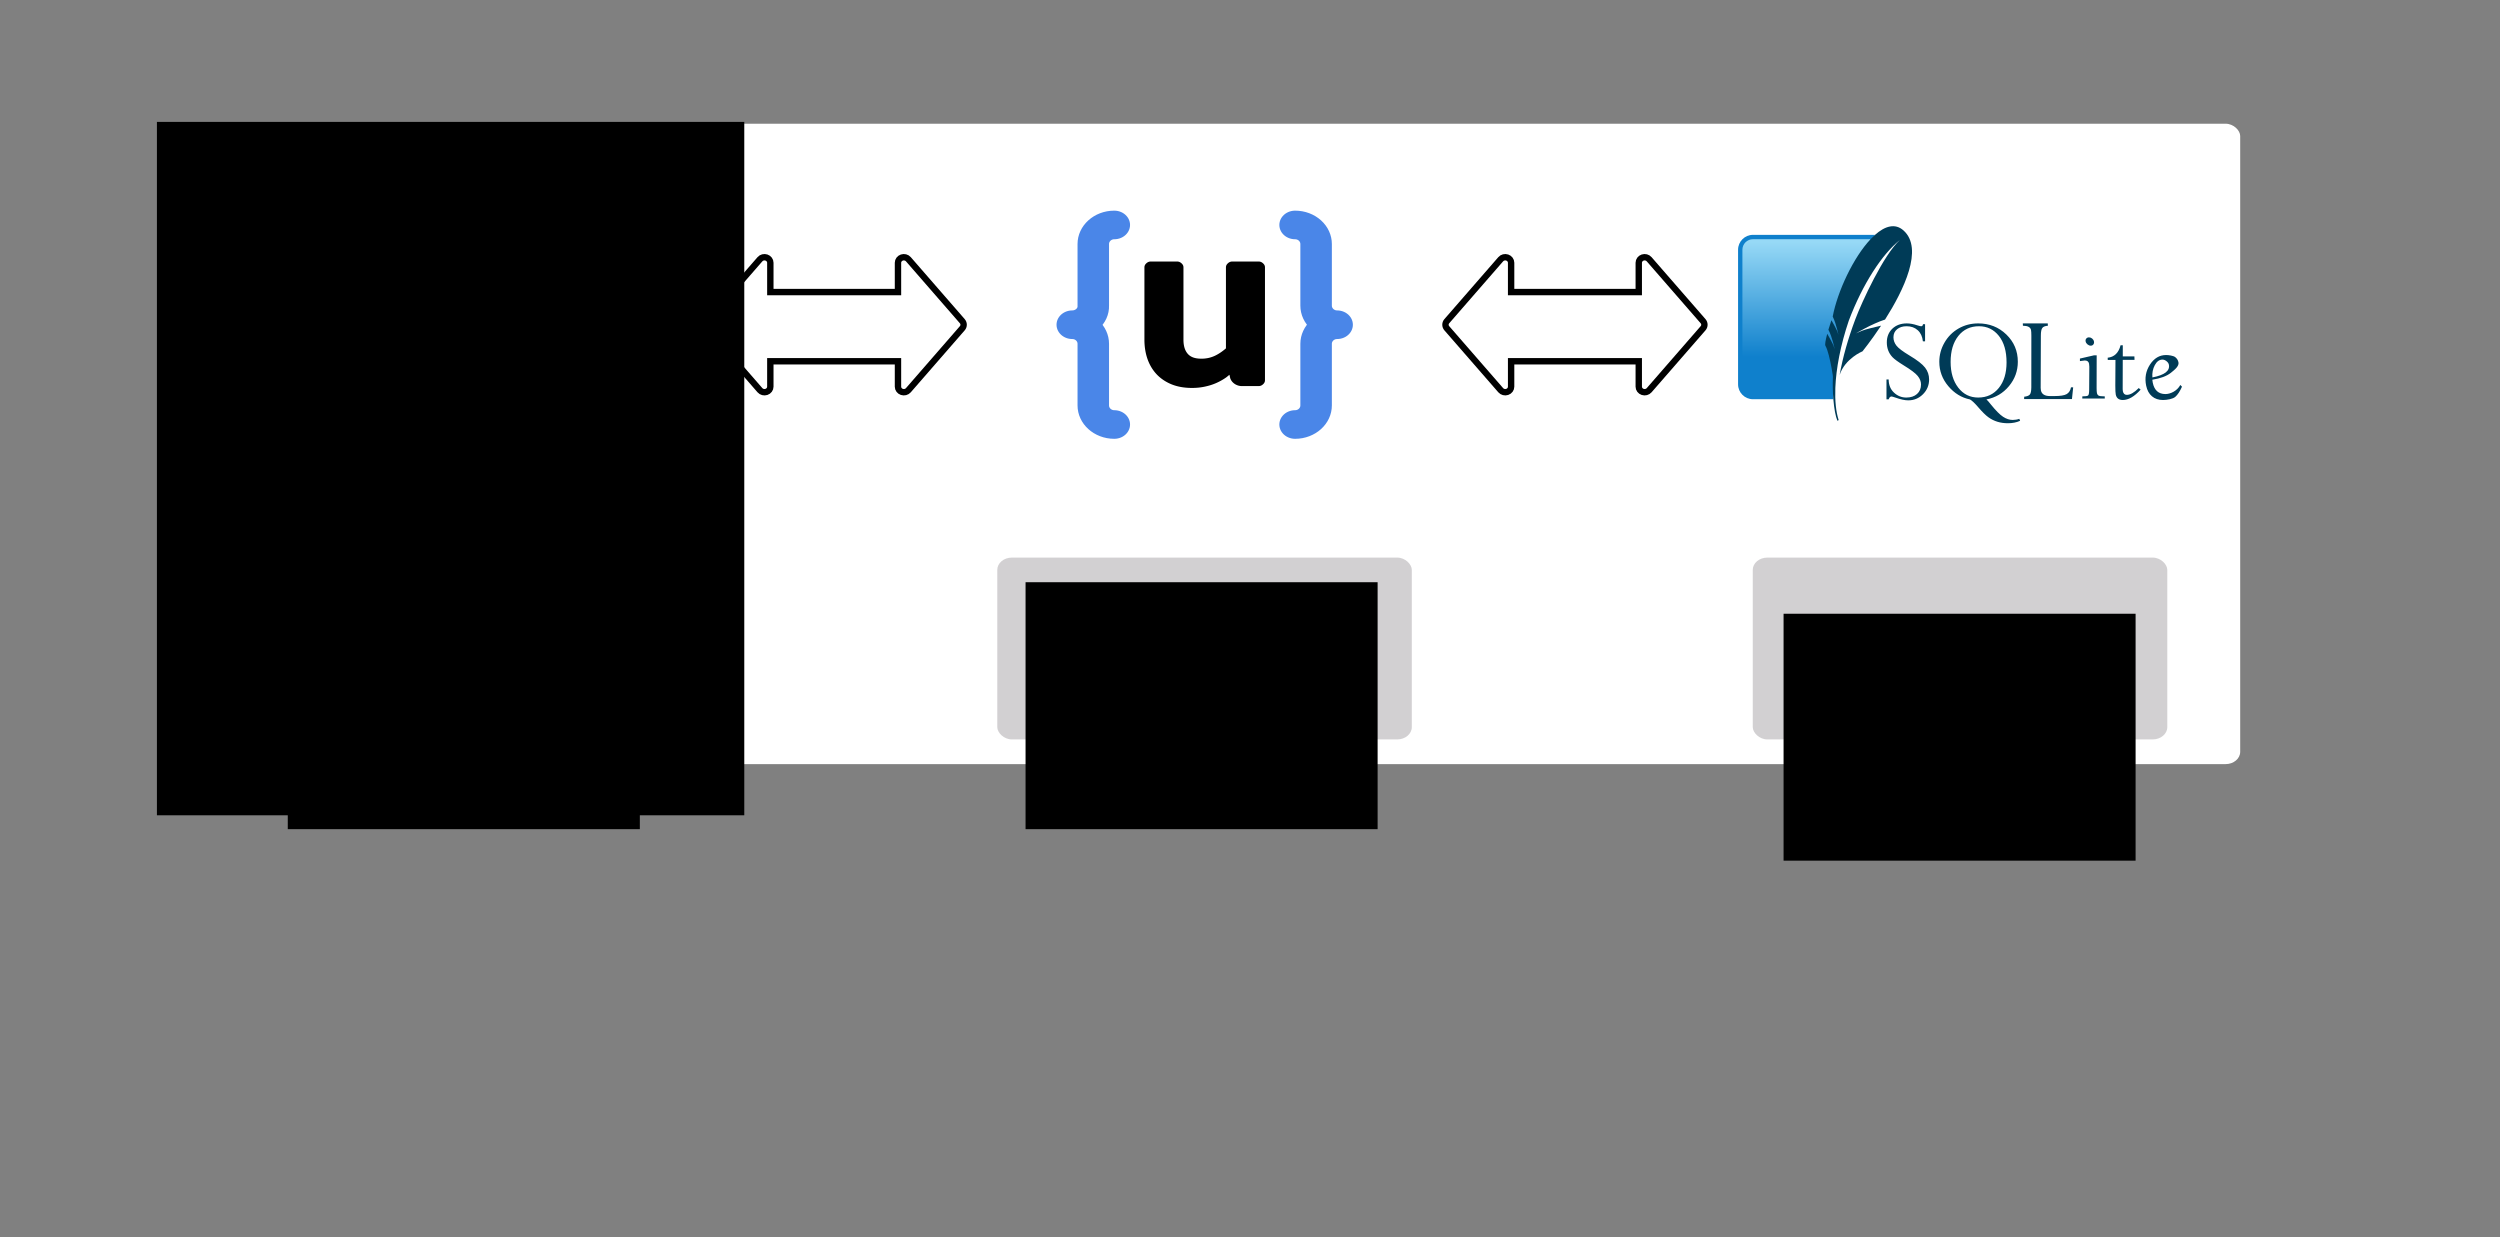 <?xml version="1.0" encoding="UTF-8" standalone="no"?>
<!-- Created with Inkscape (http://www.inkscape.org/) -->

<svg
   xmlns:dc="http://purl.org/dc/elements/1.1/"
   xmlns:cc="http://creativecommons.org/ns#"
   xmlns:rdf="http://www.w3.org/1999/02/22-rdf-syntax-ns#"
   xmlns:svg="http://www.w3.org/2000/svg"
   xmlns="http://www.w3.org/2000/svg"
   xmlns:xlink="http://www.w3.org/1999/xlink"
   xmlns:sodipodi="http://sodipodi.sourceforge.net/DTD/sodipodi-0.dtd"
   xmlns:inkscape="http://www.inkscape.org/namespaces/inkscape"
   width="575.111mm"
   height="284.623mm"
   viewBox="0 0 2037.793 1008.505"
   id="svg2"
   version="1.1"
   inkscape:version="0.91 r13725"
   sodipodi:docname="architecture.svg">
  <rect x="0" y="0" width="2037.793" height="1008.505" fill="#808080" stroke="none"/>
  <defs
     id="defs4">
    <radialGradient
       gradientTransform="matrix(0,1.833,-2.049,0,190.974,310.655)"
       gradientUnits="userSpaceOnUse"
       id="radialGradient4864"
       fy="26.705"
       fx="88.321"
       r="115.483"
       cy="26.705"
       cx="88.321">
      <stop
         offset="0"
         style="stop-color:#ffffff;stop-opacity:1"
         id="stop4866" />
      <stop
         offset="0.057"
         style="stop-color:#ddeeff;stop-opacity:1"
         id="stop4868" />
      <stop
         offset="0.133"
         style="stop-color:#b5daff;stop-opacity:1"
         id="stop4870" />
      <stop
         offset="0.193"
         style="stop-color:#9dceff;stop-opacity:1"
         id="stop4872" />
      <stop
         offset="0.23"
         style="stop-color:#94caff;stop-opacity:1"
         id="stop4874" />
      <stop
         offset="0.596"
         style="stop-color:#0b74ff;stop-opacity:1"
         id="stop4876" />
      <stop
         offset="0.815"
         style="stop-color:#0041b2;stop-opacity:1"
         id="stop4878" />
      <midPointStop
         offset="0"
         style="stop-color:#FFFFFF"
         id="midPointStop134" />
      <midPointStop
         offset="0.4"
         style="stop-color:#FFFFFF"
         id="midPointStop136" />
      <midPointStop
         offset="0.23"
         style="stop-color:#94CAFF"
         id="midPointStop138" />
      <midPointStop
         offset="0.5"
         style="stop-color:#94CAFF"
         id="midPointStop140" />
      <midPointStop
         offset="0.596"
         style="stop-color:#0B74FF"
         id="midPointStop142" />
      <midPointStop
         offset="0.5"
         style="stop-color:#0B74FF"
         id="midPointStop144" />
      <midPointStop
         offset="0.815"
         style="stop-color:#0035ED"
         id="midPointStop146" />
    </radialGradient>
    <clipPath
       clipPathUnits="userSpaceOnUse"
       id="clipPath6054">
      <rect
         style="display:inline;fill:#a40000;fill-opacity:1;stroke:none"
         id="rect6056"
         width="48"
         height="22"
         x="-126"
         y="-6"
         transform="matrix(0.955,0,0,0.893,-4.636,-1.372)" />
    </clipPath>
    <linearGradient
       id="linearGradient_SkyBlue">
      <stop
         id="stop3832"
         offset="0"
         style="stop-color:#729fcf;stop-opacity:1;" />
      <stop
         id="stop3834"
         offset="1"
         style="stop-color:#204a87;stop-opacity:1;" />
    </linearGradient>
    <linearGradient
       id="linearGradient3820">
      <stop
         style="stop-color:#cbdbed;stop-opacity:1;"
         offset="0"
         id="stop3823" />
      <stop
         style="stop-color:#204a87;stop-opacity:1;"
         offset="1"
         id="stop3825" />
    </linearGradient>
    <linearGradient
       id="linearGradient3829">
      <stop
         style="stop-color:#ffffff;stop-opacity:0.6;"
         offset="0"
         id="stop3831" />
      <stop
         style="stop-color:#ffffff;stop-opacity:0.208;"
         offset="1"
         id="stop3833" />
    </linearGradient>
    <linearGradient
       inkscape:collect="always"
       xlink:href="#linearGradient4689"
       id="linearGradient1478"
       gradientUnits="userSpaceOnUse"
       gradientTransform="matrix(0.563,0,0,0.568,-9.4,-5.305)"
       x1="26.649"
       y1="20.604"
       x2="135.665"
       y2="114.398" />
    <linearGradient
       id="linearGradient4689">
      <stop
         style="stop-color:#5a9fd4;stop-opacity:1;"
         offset="0"
         id="stop4691" />
      <stop
         style="stop-color:#306998;stop-opacity:1;"
         offset="1"
         id="stop4693" />
    </linearGradient>
    <linearGradient
       inkscape:collect="always"
       xlink:href="#linearGradient4671"
       id="linearGradient1475"
       gradientUnits="userSpaceOnUse"
       gradientTransform="matrix(0.563,0,0,0.568,-9.4,-5.305)"
       x1="150.961"
       y1="192.352"
       x2="112.031"
       y2="137.273" />
    <linearGradient
       id="linearGradient4671">
      <stop
         style="stop-color:#ffd43b;stop-opacity:1;"
         offset="0"
         id="stop4673" />
      <stop
         style="stop-color:#ffe873;stop-opacity:1"
         offset="1"
         id="stop4675" />
    </linearGradient>
    <radialGradient
       inkscape:collect="always"
       xlink:href="#linearGradient2795"
       id="radialGradient1480"
       gradientUnits="userSpaceOnUse"
       gradientTransform="matrix(2.382716e-8,-0.296,1.437,4.683673e-7,-128.544,150.52)"
       cx="61.519"
       cy="132.286"
       fx="61.519"
       fy="132.286"
       r="29.037" />
    <linearGradient
       id="linearGradient2795">
      <stop
         style="stop-color:#b8b8b8;stop-opacity:0.498;"
         offset="0"
         id="stop2797" />
      <stop
         style="stop-color:#7f7f7f;stop-opacity:0;"
         offset="1"
         id="stop2799" />
    </linearGradient>
    <linearGradient
       x1="-15.615"
       y1="-9.108"
       x2="-6.741"
       y2="-9.108"
       id="linearGradient2995"
       xlink:href="#linearGradient3027"
       gradientUnits="userSpaceOnUse"
       gradientTransform="matrix(-5.025e-7,11.486,-11.486,-5.025e-7,-30.84,202.187)"
       spreadMethod="pad" />
    <linearGradient
       x1="0"
       y1="0"
       x2="1"
       y2="0"
       id="linearGradient3027"
       gradientUnits="userSpaceOnUse"
       gradientTransform="matrix(-4.02e-6,-91.891,-91.891,4.02e-6,85.881,161.434)"
       spreadMethod="pad">
      <stop
         id="stop3029"
         style="stop-color:#97d9f6;stop-opacity:1"
         offset="0" />
      <stop
         id="stop3031"
         style="stop-color:#0f80cc;stop-opacity:1"
         offset="0.92" />
      <stop
         id="stop3033"
         style="stop-color:#0f80cc;stop-opacity:1"
         offset="1" />
    </linearGradient>
    <linearGradient
       x1="64"
       y1="-1.178"
       x2="64"
       y2="99.458"
       id="XMLID_4_"
       gradientUnits="userSpaceOnUse"
       gradientTransform="matrix(0,-1.833,1.833,0,307.646,578.596)"
       spreadMethod="pad">
      <stop
         id="stop105"
         style="stop-color:#00008d;stop-opacity:1"
         offset="0" />
      <stop
         id="stop107"
         style="stop-color:#0053bd;stop-opacity:1"
         offset="1" />
      <midPointStop
         id="midPointStop109"
         style="stop-color:#00008D"
         offset="0" />
      <midPointStop
         id="midPointStop111"
         style="stop-color:#00008D"
         offset="0.5" />
      <midPointStop
         id="midPointStop113"
         style="stop-color:#0053BD"
         offset="1" />
    </linearGradient>
    <radialGradient
       cx="88.321"
       cy="26.705"
       r="115.483"
       fx="88.321"
       fy="26.705"
       id="XMLID_5_"
       gradientUnits="userSpaceOnUse"
       gradientTransform="matrix(0,1.833,-2.049,0,190.974,310.655)">
      <stop
         id="stop120"
         style="stop-color:#ffffff;stop-opacity:1"
         offset="0" />
      <stop
         id="stop122"
         style="stop-color:#ddeeff;stop-opacity:1"
         offset="0.057" />
      <stop
         id="stop124"
         style="stop-color:#b5daff;stop-opacity:1"
         offset="0.133" />
      <stop
         id="stop126"
         style="stop-color:#9dceff;stop-opacity:1"
         offset="0.193" />
      <stop
         id="stop128"
         style="stop-color:#94caff;stop-opacity:1"
         offset="0.23" />
      <stop
         id="stop130"
         style="stop-color:#0b74ff;stop-opacity:1"
         offset="0.596" />
      <stop
         id="stop132"
         style="stop-color:#0035ed;stop-opacity:1"
         offset="0.815" />
      <midPointStop
         id="midPointStop134"
         style="stop-color:#FFFFFF"
         offset="0" />
      <midPointStop
         id="midPointStop136"
         style="stop-color:#FFFFFF"
         offset="0.4" />
      <midPointStop
         id="midPointStop138"
         style="stop-color:#94CAFF"
         offset="0.23" />
      <midPointStop
         id="midPointStop140"
         style="stop-color:#94CAFF"
         offset="0.5" />
      <midPointStop
         id="midPointStop142"
         style="stop-color:#0B74FF"
         offset="0.596" />
      <midPointStop
         id="midPointStop144"
         style="stop-color:#0B74FF"
         offset="0.5" />
      <midPointStop
         id="midPointStop146"
         style="stop-color:#0035ED"
         offset="0.815" />
    </radialGradient>
    <linearGradient
       x1="53.485"
       y1="23.805"
       x2="60.009"
       y2="74.73"
       id="linearGradient4146"
       xlink:href="#XMLID_6_"
       gradientUnits="userSpaceOnUse"
       gradientTransform="matrix(2.693,0,0,2.693,194.04,335.928)" />
    <linearGradient
       x1="62.342"
       y1="8.826"
       x2="62.342"
       y2="61.277"
       id="XMLID_6_"
       gradientUnits="userSpaceOnUse">
      <stop
         id="stop153"
         style="stop-color:#ffffff;stop-opacity:1"
         offset="0" />
      <stop
         id="stop155"
         style="stop-color:#74aeff;stop-opacity:1"
         offset="1" />
      <midPointStop
         id="midPointStop157"
         style="stop-color:#FFFFFF"
         offset="0" />
      <midPointStop
         id="midPointStop159"
         style="stop-color:#FFFFFF"
         offset="0.5" />
      <midPointStop
         id="midPointStop161"
         style="stop-color:#74AEFF"
         offset="1" />
    </linearGradient>
    <linearGradient
       x1="64"
       y1="-1.178"
       x2="64"
       y2="99.458"
       id="linearGradient3382"
       gradientUnits="userSpaceOnUse">
      <stop
         id="stop3384"
         style="stop-color:#00008d;stop-opacity:1"
         offset="0" />
      <stop
         id="stop3386"
         style="stop-color:#0053bd;stop-opacity:1"
         offset="1" />
      <midPointStop
         id="midPointStop109"
         style="stop-color:#00008D"
         offset="0" />
      <midPointStop
         id="midPointStop111"
         style="stop-color:#00008D"
         offset="0.5" />
      <midPointStop
         id="midPointStop113"
         style="stop-color:#0053BD"
         offset="1" />
    </linearGradient>
    <radialGradient
       cx="88.321"
       cy="26.705"
       r="115.483"
       fx="88.321"
       fy="26.705"
       id="radialGradient3389"
       gradientUnits="userSpaceOnUse"
       gradientTransform="matrix(-1,0,0,-1.118,176.643,57.536)">
      <stop
         id="stop3391"
         style="stop-color:#ffffff;stop-opacity:1"
         offset="0" />
      <stop
         id="stop3393"
         style="stop-color:#ddeeff;stop-opacity:1"
         offset="0.057" />
      <stop
         id="stop3395"
         style="stop-color:#b5daff;stop-opacity:1"
         offset="0.133" />
      <stop
         id="stop3397"
         style="stop-color:#9dceff;stop-opacity:1"
         offset="0.193" />
      <stop
         id="stop3399"
         style="stop-color:#94caff;stop-opacity:1"
         offset="0.23" />
      <stop
         id="stop3401"
         style="stop-color:#0b74ff;stop-opacity:1"
         offset="0.596" />
      <stop
         id="stop3403"
         style="stop-color:#0035ed;stop-opacity:1"
         offset="0.815" />
      <midPointStop
         id="midPointStop134"
         style="stop-color:#FFFFFF"
         offset="0" />
      <midPointStop
         id="midPointStop136"
         style="stop-color:#FFFFFF"
         offset="0.4" />
      <midPointStop
         id="midPointStop138"
         style="stop-color:#94CAFF"
         offset="0.23" />
      <midPointStop
         id="midPointStop140"
         style="stop-color:#94CAFF"
         offset="0.5" />
      <midPointStop
         id="midPointStop142"
         style="stop-color:#0B74FF"
         offset="0.596" />
      <midPointStop
         id="midPointStop144"
         style="stop-color:#0B74FF"
         offset="0.5" />
      <midPointStop
         id="midPointStop146"
         style="stop-color:#0035ED"
         offset="0.815" />
    </radialGradient>
    <linearGradient
       x1="62.342"
       y1="8.826"
       x2="62.342"
       y2="61.277"
       id="linearGradient3406"
       gradientUnits="userSpaceOnUse">
      <stop
         id="stop3408"
         style="stop-color:#ffffff;stop-opacity:1"
         offset="0" />
      <stop
         id="stop3410"
         style="stop-color:#74aeff;stop-opacity:1"
         offset="1" />
      <midPointStop
         id="midPointStop157"
         style="stop-color:#FFFFFF"
         offset="0" />
      <midPointStop
         id="midPointStop159"
         style="stop-color:#FFFFFF"
         offset="0.5" />
      <midPointStop
         id="midPointStop161"
         style="stop-color:#74AEFF"
         offset="1" />
    </linearGradient>
    <radialGradient
       inkscape:collect="always"
       xlink:href="#radialGradient4864-4"
       id="radialGradient4903"
       gradientUnits="userSpaceOnUse"
       gradientTransform="matrix(-2.2296711e-8,1.948,2.28,2.6098371e-8,435.618,-31.478)"
       cx="322.756"
       cy="482.995"
       fx="322.756"
       fy="482.995"
       r="100.617" />
    <radialGradient
       gradientTransform="matrix(0,1.833,-2.049,0,190.974,310.655)"
       gradientUnits="userSpaceOnUse"
       id="radialGradient4864-4"
       fy="26.705"
       fx="88.321"
       r="115.483"
       cy="26.705"
       cx="88.321">
      <stop
         offset="0"
         style="stop-color:#ffffff;stop-opacity:1"
         id="stop4866-0" />
      <stop
         offset="0.057"
         style="stop-color:#ddeeff;stop-opacity:1"
         id="stop4868-6" />
      <stop
         offset="0.133"
         style="stop-color:#b5daff;stop-opacity:1"
         id="stop4870-4" />
      <stop
         offset="0.193"
         style="stop-color:#9dceff;stop-opacity:1"
         id="stop4872-7" />
      <stop
         offset="0.23"
         style="stop-color:#94caff;stop-opacity:1"
         id="stop4874-4" />
      <stop
         offset="0.596"
         style="stop-color:#0b74ff;stop-opacity:1"
         id="stop4876-8" />
      <stop
         offset="0.815"
         style="stop-color:#0041b2;stop-opacity:1"
         id="stop4878-5" />
      <midPointStop
         offset="0"
         style="stop-color:#FFFFFF"
         id="midPointStop134" />
      <midPointStop
         offset="0.4"
         style="stop-color:#FFFFFF"
         id="midPointStop136" />
      <midPointStop
         offset="0.23"
         style="stop-color:#94CAFF"
         id="midPointStop138" />
      <midPointStop
         offset="0.5"
         style="stop-color:#94CAFF"
         id="midPointStop140" />
      <midPointStop
         offset="0.596"
         style="stop-color:#0B74FF"
         id="midPointStop142" />
      <midPointStop
         offset="0.5"
         style="stop-color:#0B74FF"
         id="midPointStop144" />
      <midPointStop
         offset="0.815"
         style="stop-color:#0035ED"
         id="midPointStop146" />
    </radialGradient>
    <radialGradient
       inkscape:collect="always"
       xlink:href="#radialGradient4864-4"
       id="radialGradient4895"
       gradientUnits="userSpaceOnUse"
       gradientTransform="matrix(-2.2296711e-8,1.948,2.28,2.6098371e-8,-111.438,-33.509)"
       cx="322.756"
       cy="482.995"
       fx="322.756"
       fy="482.995"
       r="100.617" />
    <radialGradient
       gradientTransform="matrix(0,1.833,-2.049,0,190.974,310.655)"
       gradientUnits="userSpaceOnUse"
       id="radialGradient4974"
       fy="26.705"
       fx="88.321"
       r="115.483"
       cy="26.705"
       cx="88.321">
      <stop
         offset="0"
         style="stop-color:#ffffff;stop-opacity:1"
         id="stop4976" />
      <stop
         offset="0.057"
         style="stop-color:#ddeeff;stop-opacity:1"
         id="stop4978" />
      <stop
         offset="0.133"
         style="stop-color:#b5daff;stop-opacity:1"
         id="stop4980" />
      <stop
         offset="0.193"
         style="stop-color:#9dceff;stop-opacity:1"
         id="stop4982" />
      <stop
         offset="0.23"
         style="stop-color:#94caff;stop-opacity:1"
         id="stop4984" />
      <stop
         offset="0.596"
         style="stop-color:#0b74ff;stop-opacity:1"
         id="stop4986" />
      <stop
         offset="0.815"
         style="stop-color:#0041b2;stop-opacity:1"
         id="stop4988" />
      <midPointStop
         offset="0"
         style="stop-color:#FFFFFF"
         id="midPointStop134" />
      <midPointStop
         offset="0.4"
         style="stop-color:#FFFFFF"
         id="midPointStop136" />
      <midPointStop
         offset="0.23"
         style="stop-color:#94CAFF"
         id="midPointStop138" />
      <midPointStop
         offset="0.5"
         style="stop-color:#94CAFF"
         id="midPointStop140" />
      <midPointStop
         offset="0.596"
         style="stop-color:#0B74FF"
         id="midPointStop142" />
      <midPointStop
         offset="0.5"
         style="stop-color:#0B74FF"
         id="midPointStop144" />
      <midPointStop
         offset="0.815"
         style="stop-color:#0035ED"
         id="midPointStop146" />
    </radialGradient>
    <radialGradient
       inkscape:collect="always"
       xlink:href="#radialGradient4864-4"
       id="radialGradient4862"
       cx="322.756"
       cy="482.995"
       fx="322.756"
       fy="482.995"
       r="100.617"
       gradientTransform="matrix(2.2296711e-8,1.948,-2.28,2.6098371e-8,1523.59,13.854)"
       gradientUnits="userSpaceOnUse" />
    <radialGradient
       gradientTransform="matrix(0,1.833,-2.049,0,190.974,310.655)"
       gradientUnits="userSpaceOnUse"
       id="radialGradient4991"
       fy="26.705"
       fx="88.321"
       r="115.483"
       cy="26.705"
       cx="88.321">
      <stop
         offset="0"
         style="stop-color:#ffffff;stop-opacity:1"
         id="stop4993" />
      <stop
         offset="0.057"
         style="stop-color:#ddeeff;stop-opacity:1"
         id="stop4995" />
      <stop
         offset="0.133"
         style="stop-color:#b5daff;stop-opacity:1"
         id="stop4997" />
      <stop
         offset="0.193"
         style="stop-color:#9dceff;stop-opacity:1"
         id="stop4999" />
      <stop
         offset="0.23"
         style="stop-color:#94caff;stop-opacity:1"
         id="stop5001" />
      <stop
         offset="0.596"
         style="stop-color:#0b74ff;stop-opacity:1"
         id="stop5003" />
      <stop
         offset="0.815"
         style="stop-color:#0041b2;stop-opacity:1"
         id="stop5005" />
      <midPointStop
         offset="0"
         style="stop-color:#FFFFFF"
         id="midPointStop134" />
      <midPointStop
         offset="0.4"
         style="stop-color:#FFFFFF"
         id="midPointStop136" />
      <midPointStop
         offset="0.23"
         style="stop-color:#94CAFF"
         id="midPointStop138" />
      <midPointStop
         offset="0.5"
         style="stop-color:#94CAFF"
         id="midPointStop140" />
      <midPointStop
         offset="0.596"
         style="stop-color:#0B74FF"
         id="midPointStop142" />
      <midPointStop
         offset="0.5"
         style="stop-color:#0B74FF"
         id="midPointStop144" />
      <midPointStop
         offset="0.815"
         style="stop-color:#0035ED"
         id="midPointStop146" />
    </radialGradient>
  </defs>
  <sodipodi:namedview
     id="base"
     pagecolor="#ffffff"
     bordercolor="#666666"
     borderopacity="1.0"
     inkscape:pageopacity="0.0"
     inkscape:pageshadow="2"
     inkscape:zoom="0.38993289"
     inkscape:cx="1017.5507"
     inkscape:cy="649.22546"
     inkscape:document-units="px"
     inkscape:current-layer="layer3"
     showgrid="false"
     inkscape:window-width="1600"
     inkscape:window-height="835"
     inkscape:window-x="0"
     inkscape:window-y="0"
     inkscape:window-maximized="1"
     fit-margin-top="100"
     fit-margin-left="100"
     fit-margin-right="100"
     fit-margin-bottom="100" />
  <g
     inkscape:groupmode="layer"
     id="layer2"
     inkscape:label="clipart"
     sodipodi:insensitive="true"
     style="display:none">
    <path
       inkscape:connector-curvature="0"
       d="m 544.321,610.973 c -1.898,0.643 -3.165,2.344 -3.165,4.25 l 0,23.892 -117.625,0 c -5.887,0 -10.66,4.51 -10.66,10.074 l 0,36.262 c 0,5.564 4.774,9.974 10.66,10.074 l 117.625,0 0,20.729 c 0,1.907 1.267,3.608 3.165,4.252 1.899,0.643 4.023,0.09 5.302,-1.382 l 43.961,-50.514 c 1.451,-1.667 1.449,-4.071 0,-5.738 l -43.961,-50.515 c -1.281,-1.473 -3.403,-2.026 -5.302,-1.382 z"
       id="path116"
       style="fill:url(#radialGradient4862);fill-opacity:1;stroke:#0041b2;stroke-width:5.202;stroke-miterlimit:4;stroke-dasharray:none;stroke-opacity:1"
       sodipodi:nodetypes="cscsssscscccccc" />
    <path
       id="path4893"
       style="fill:url(#radialGradient4895);fill-opacity:1;stroke:#0041b2;stroke-width:5.202;stroke-miterlimit:4;stroke-dasharray:none;stroke-opacity:1"
       d="m 870.997,648.162 0,20.729 c 0,1.907 -1.267,3.608 -3.165,4.252 -1.899,0.643 -4.023,0.09 -5.302,-1.382 l -43.962,-50.514 c -1.451,-1.667 -1.449,-4.071 0,-5.738 l 43.962,-50.515 c 1.281,-1.473 3.403,-2.026 5.302,-1.382 1.898,0.643 3.165,2.344 3.165,4.25 l 0,23.892 266.662,0 0,-23.892 c 0,-1.906 1.267,-3.607 3.165,-4.25 1.899,-0.643 4.021,-0.09 5.302,1.382 l 43.962,50.515 c 1.45,1.667 1.451,4.071 0,5.738 l -43.962,50.514 c -1.279,1.473 -3.403,2.026 -5.302,1.382 -1.898,-0.643 -3.165,-2.345 -3.165,-4.252 l 0,-20.729 z"
       inkscape:connector-curvature="0"
       sodipodi:nodetypes="csccccccsccsccccccscc" />
    <path
       sodipodi:nodetypes="csccccccsccsccccccscc"
       inkscape:connector-curvature="0"
       d="m 1418.053,650.192 0,20.729 c 0,1.907 -1.267,3.608 -3.165,4.252 -1.899,0.643 -4.023,0.09 -5.302,-1.382 l -43.962,-50.514 c -1.451,-1.667 -1.45,-4.071 0,-5.738 l 43.962,-50.515 c 1.281,-1.473 3.403,-2.026 5.302,-1.382 1.898,0.643 3.165,2.344 3.165,4.25 l 0,23.892 104.044,0 0,-23.892 c 0,-1.906 1.267,-3.607 3.165,-4.25 1.899,-0.643 4.021,-0.09 5.302,1.382 l 43.962,50.515 c 1.45,1.667 1.451,4.071 0,5.738 l -43.962,50.514 c -1.279,1.473 -3.403,2.026 -5.302,1.382 -1.898,-0.643 -3.165,-2.345 -3.165,-4.252 l 0,-20.729 z"
       style="fill:url(#radialGradient4903);fill-opacity:1;stroke:#0041b2;stroke-width:5.202;stroke-miterlimit:4;stroke-dasharray:none;stroke-opacity:1"
       id="path4901" />
  </g>
  <g
     inkscape:groupmode="layer"
     id="layer3"
     inkscape:label="boxes"
     style="display:inline">
    <rect
       style="color:#000000;clip-rule:nonzero;display:inline;overflow:visible;visibility:visible;opacity:1;isolation:auto;mix-blend-mode:normal;color-interpolation:sRGB;color-interpolation-filters:linearRGB;solid-color:#000000;solid-opacity:1;fill:#ffffff;fill-opacity:1;fill-rule:nonzero;stroke:none;stroke-width:8.905;stroke-linecap:butt;stroke-linejoin:miter;stroke-miterlimit:4;stroke-dasharray:none;stroke-dashoffset:0;stroke-opacity:1;color-rendering:auto;image-rendering:auto;shape-rendering:auto;text-rendering:auto;enable-background:accumulate"
       id="rect5075"
       width="1660.196"
       height="522.007"
       x="165.828"
       y="100.841"
       rx="11.908"
       ry="10.02"
       inkscape:export-filename="/home/miko/Desktop/architecture-overview.png"
       inkscape:export-xdpi="41.75"
       inkscape:export-ydpi="41.75" />
  </g>
  <g
     inkscape:label="main"
     inkscape:groupmode="layer"
     id="layer1"
     transform="translate(384.469,138.923)"
     style="display:inline"
     sodipodi:insensitive="true">
    <path
       id="path4909"
       style="fill:#ffffff;fill-opacity:1;stroke:#000000;stroke-width:5.202;stroke-miterlimit:4;stroke-dasharray:none;stroke-opacity:1"
       d="m 243.443,155.551 0,20.729 c 0,1.907 -1.267,3.608 -3.165,4.252 -1.899,0.643 -4.023,0.09 -5.302,-1.382 L 191.015,128.636 c -1.451,-1.667 -1.449,-4.071 0,-5.738 l 43.961,-50.515 c 1.281,-1.473 3.403,-2.026 5.302,-1.382 1.898,0.643 3.165,2.344 3.165,4.25 l 0,23.892 104.044,0 0,-23.892 c 0,-1.906 1.267,-3.607 3.165,-4.25 1.899,-0.643 4.021,-0.09 5.302,1.382 l 43.961,50.515 c 1.449,1.667 1.451,4.071 0,5.738 l -43.961,50.514 c -1.279,1.473 -3.403,2.026 -5.302,1.382 -1.898,-0.643 -3.165,-2.345 -3.165,-4.252 l 0,-20.729 z"
       inkscape:connector-curvature="0"
       sodipodi:nodetypes="csccccccsccsccccccscc" />
    <use
       x="0"
       y="0"
       xlink:href="#path4909"
       id="use4913"
       transform="translate(603.825,-4.0992404e-8)"
       width="100%"
       height="100%" />
    <g
       id="g4365"
       transform="translate(-5.5506654e-6,0)">
      <g
         transform="matrix(0.55,0,0,0.55,-113.444,-90.1)"
         id="g3710">
        <flowRoot
           xml:space="preserve"
           id="flowRoot3610"
           style="font-style:normal;font-weight:normal;font-size:203.106px;line-height:125%;font-family:sans-serif;letter-spacing:0px;word-spacing:0px;fill:#000000;fill-opacity:1;stroke:none;stroke-width:1px;stroke-linecap:butt;stroke-linejoin:miter;stroke-opacity:1"
           transform="matrix(0.659,0,0,0.659,-45.136,-173.227)"><flowRegion
             id="flowRegion3612"><rect
               id="rect3614"
               width="522.273"
               height="420.72"
               x="40.546"
               y="584.218" /></flowRegion><flowPara
             id="flowPara3616"
             style="font-style:normal;font-variant:normal;font-weight:500;font-stretch:normal;font-family:'Century Schoolbook L';-inkscape-font-specification:'Century Schoolbook L Medium'">Perl</flowPara></flowRoot>        <g
           transform="translate(-31.323,367.136)"
           id="g3402">
          <path
             inkscape:connector-curvature="0"
             d="m 184.613,61.929 c 0,-14.562 -4.152,-22.038 -12.457,-22.448 -3.304,-0.156 -6.531,0.37 -9.669,1.589 -2.505,0.897 -4.191,1.784 -5.078,2.68 l 0,34.758 c 5.312,3.334 10.03,4.883 14.143,4.64 8.704,-0.575 13.061,-7.642 13.061,-21.219 z m 10.244,0.604 c 0,7.398 -1.735,13.539 -5.224,18.422 -3.889,5.527 -9.279,8.373 -16.17,8.529 -5.195,0.166 -10.546,-1.462 -16.053,-4.874 l 0,31.59 -8.909,-3.178 0,-70.121 c 1.462,-1.793 3.343,-3.333 5.624,-4.64 5.302,-3.09 11.745,-4.679 19.328,-4.757 l 0.127,0.127 c 6.93,-0.088 12.272,2.758 16.024,8.529 3.499,5.293 5.254,12.077 5.254,20.371 z"
             style="fill:#646464;fill-opacity:1"
             id="path46" />
          <path
             inkscape:connector-curvature="0"
             d="m 249.305,83.266 c 0,9.923 -0.994,16.794 -2.983,20.615 -1.998,3.821 -5.8,6.872 -11.414,9.143 -4.552,1.793 -9.474,2.768 -14.757,2.934 l -1.472,-5.614 c 5.371,-0.731 9.153,-1.462 11.346,-2.193 4.318,-1.462 7.281,-3.704 8.909,-6.706 1.306,-2.447 1.949,-7.115 1.949,-14.026 l 0,-2.32 c -6.092,2.768 -12.476,4.143 -19.153,4.143 -4.386,0 -8.256,-1.374 -11.589,-4.143 -3.743,-3.012 -5.614,-6.833 -5.614,-11.463 l 0,-37.078 8.909,-3.051 0,37.322 c 0,3.987 1.287,7.057 3.86,9.211 2.573,2.154 5.907,3.187 9.991,3.109 4.084,-0.088 8.46,-1.667 13.11,-4.757 l 0,-43.54 8.909,0 0,48.414 z"
             style="fill:#646464;fill-opacity:1"
             id="path48" />
          <path
             inkscape:connector-curvature="0"
             d="m 284.082,88.997 c -1.062,0.088 -2.037,0.127 -2.934,0.127 -5.039,0 -8.967,-1.199 -11.774,-3.606 -2.797,-2.408 -4.201,-5.731 -4.201,-9.971 l 0,-35.09 -6.102,0 0,-5.605 6.102,0 0,-14.884 8.899,-3.168 0,18.052 10.01,0 0,5.605 -10.01,0 0,34.846 c 0,3.343 0.897,5.712 2.69,7.096 1.54,1.14 3.987,1.793 7.32,1.959 l 0,4.64 z"
             style="fill:#646464;fill-opacity:1"
             id="path50" />
          <path
             inkscape:connector-curvature="0"
             d="m 338.023,88.266 -8.909,0 0,-34.388 c 0,-3.499 -0.819,-6.511 -2.447,-9.026 -1.881,-2.846 -4.493,-4.269 -7.846,-4.269 -4.084,0 -9.192,2.154 -15.322,6.462 l 0,41.22 -8.909,0 0,-82.197 8.909,-2.807 0,37.439 c 5.692,-4.143 11.911,-6.219 18.666,-6.219 4.718,0 8.538,1.589 11.463,4.757 2.934,3.168 4.396,7.115 4.396,11.833 l 0,37.195 0,0 z"
             style="fill:#646464;fill-opacity:1"
             id="path52" />
          <path
             inkscape:connector-curvature="0"
             d="m 385.374,60.526 c 0,-5.595 -1.062,-10.215 -3.178,-13.87 -2.515,-4.454 -6.423,-6.803 -11.706,-7.047 -9.767,0.565 -14.64,7.564 -14.64,20.976 0,6.15 1.014,11.287 3.061,15.41 2.612,5.254 6.531,7.846 11.755,7.759 9.806,-0.078 14.708,-7.817 14.708,-23.227 z m 9.757,0.058 c 0,7.963 -2.037,14.591 -6.102,19.884 -4.474,5.926 -10.654,8.899 -18.539,8.899 -7.817,0 -13.909,-2.973 -18.305,-8.899 -3.987,-5.293 -5.975,-11.921 -5.975,-19.884 0,-7.486 2.154,-13.782 6.462,-18.909 4.552,-5.439 10.537,-8.168 17.935,-8.168 7.398,0 13.422,2.729 18.061,8.168 4.308,5.127 6.462,11.424 6.462,18.909 z"
             style="fill:#646464;fill-opacity:1"
             id="path54" />
          <path
             inkscape:connector-curvature="0"
             d="m 446.206,88.266 -8.909,0 0,-36.337 c 0,-3.987 -1.199,-7.096 -3.597,-9.338 -2.398,-2.232 -5.595,-3.314 -9.581,-3.226 -4.23,0.078 -8.256,1.462 -12.077,4.143 l 0,44.759 -8.909,0 0,-45.86 c 5.127,-3.733 9.845,-6.17 14.153,-7.31 4.065,-1.062 7.651,-1.589 10.741,-1.589 2.115,0 4.104,0.205 5.975,0.614 3.499,0.809 6.345,2.31 8.538,4.513 2.447,2.437 3.665,5.361 3.665,8.782 l 0,40.85 z"
             style="fill:#646464;fill-opacity:1"
             id="path56" />
          <path
             inkscape:connector-curvature="0"
             id="path1948"
             d="m 60.51,6.398 c -4.584,0.021 -8.961,0.412 -12.812,1.094 C 36.351,9.496 34.291,13.692 34.291,21.429 l 0,10.219 26.812,0 0,3.406 -26.812,0 -10.062,0 c -7.792,0 -14.616,4.684 -16.75,13.594 -2.462,10.213 -2.571,16.586 0,27.25 1.906,7.938 6.458,13.594 14.25,13.594 l 9.219,0 0,-12.25 c 0,-8.85 7.657,-16.656 16.75,-16.656 l 26.781,0 c 7.455,0 13.406,-6.138 13.406,-13.625 l 0,-25.531 c 0,-7.266 -6.13,-12.725 -13.406,-13.938 -4.606,-0.767 -9.385,-1.115 -13.969,-1.094 z m -14.5,8.219 c 2.77,0 5.031,2.299 5.031,5.125 -2e-6,2.816 -2.262,5.094 -5.031,5.094 -2.779,-1e-6 -5.031,-2.277 -5.031,-5.094 -1e-6,-2.826 2.252,-5.125 5.031,-5.125 z"
             style="fill:url(#linearGradient1478);fill-opacity:1" />
          <path
             inkscape:connector-curvature="0"
             id="path1950"
             d="m 91.229,35.054 0,11.906 c 0,9.231 -7.826,17 -16.75,17 l -26.781,0 c -7.336,0 -13.406,6.278 -13.406,13.625 l 0,25.531 c 0,7.266 6.319,11.54 13.406,13.625 8.487,2.496 16.626,2.947 26.781,0 6.75,-1.954 13.406,-5.888 13.406,-13.625 l 0,-10.219 -26.781,0 0,-3.406 26.781,0 13.406,0 c 7.792,0 10.696,-5.435 13.406,-13.594 2.799,-8.399 2.68,-16.476 0,-27.25 -1.926,-7.757 -5.604,-13.594 -13.406,-13.594 l -10.063,0 z m -15.062,64.656 c 2.779,3e-6 5.031,2.277 5.031,5.094 -2e-6,2.826 -2.252,5.125 -5.031,5.125 -2.77,0 -5.031,-2.299 -5.031,-5.125 2e-6,-2.816 2.262,-5.094 5.031,-5.094 z"
             style="fill:url(#linearGradient1475);fill-opacity:1" />
          <ellipse
             ry="8.607"
             rx="48.948"
             cy="132.286"
             cx="61.519"
             transform="matrix(0.734,0,0,0.81,16.25,27.009)"
             id="path1894"
             style="opacity:0.444;fill:url(#radialGradient1480);fill-opacity:1;fill-rule:nonzero;stroke:none;stroke-width:20;stroke-miterlimit:4;stroke-dasharray:none;stroke-opacity:1" />
        </g>
        <g
           id="Ebene_x0020_1"
           transform="matrix(0.42,0,0,0.42,279.495,118.665)">
          <g
             id="_198302696">
            <path
               inkscape:connector-curvature="0"
               d="m 82.626,243.321 c 0,0 -11.939,7.267 8.305,9.344 24.397,3.114 37.374,2.596 64.366,-2.595 0,0 7.267,4.672 17.13,8.305 -60.733,25.954 -137.557,-1.558 -89.801,-15.054 l 5e-5,-3e-5 z m -7.786,-33.74 c 0,0 -12.977,9.862 7.267,11.939 26.474,2.596 47.237,3.114 83.053,-4.153 0,0 4.672,5.191 12.458,7.786 -73.191,21.802 -155.206,2.076 -102.778,-15.572 l -5e-4,1e-4 z m 143.267,59.175 c 0,0 8.824,7.267 -9.863,12.977 -34.779,10.382 -145.863,13.496 -177.008,0 -10.901,-4.671 9.863,-11.42 16.61,-12.458 6.748,-1.557 10.382,-1.557 10.382,-1.557 -11.938,-8.305 -79.419,17.13 -34.26,24.397 124.061,20.244 226.321,-8.824 194.137,-23.359 l 9.4e-4,8e-5 z M 88.336,174.283 c 0,0 -56.58,13.496 -20.244,18.168 15.572,2.076 46.198,1.558 74.748,-0.519 23.358,-2.076 46.718,-6.229 46.718,-6.229 0,0 -8.305,3.633 -14.016,7.267 -57.618,15.053 -168.183,8.305 -136.519,-7.267 26.992,-12.977 49.312,-11.42 49.312,-11.42 l 3e-4,-3e-5 z m 101.222,56.58 c 58.137,-30.107 31.145,-59.175 12.458,-55.542 -4.672,1.038 -6.748,2.076 -6.748,2.076 0,0 1.557,-3.115 5.191,-4.153 36.855,-12.977 65.924,38.931 -11.938,59.175 0,0 0.519,-0.519 1.038,-1.557 l -6e-5,1e-5 z m -95.512,82.015 c 56.061,3.634 141.71,-2.076 143.786,-28.549 0,0 -4.152,10.382 -46.198,18.168 -47.756,8.825 -106.931,7.786 -141.71,2.076 0,0 7.267,6.229 44.122,8.305 l 1e-4,3e-5 z"
               id="_227268128"
               style="fill:#4e7896" />
            <path
               inkscape:connector-curvature="0"
               d="m 154.26,2.985 c 0,0 32.183,32.702 -30.626,82.015 -50.351,39.969 -11.42,62.809 0,88.763 -29.588,-26.473 -50.87,-49.832 -36.336,-71.633 21.283,-32.183 79.939,-47.755 66.962,-99.145 l 0,-10e-5 z m -16.61,148.977 c 15.053,17.13 -4.153,32.703 -4.153,32.703 0,0 38.412,-19.725 20.763,-44.122 -16.092,-23.358 -28.55,-34.778 38.931,-73.71 0,0 -106.412,26.474 -55.542,85.13 l 3e-5,-1e-4 z m -38.412,278.748 0,-50.87 c 0,-12.977 -7.267,-21.802 -25.435,-21.802 -10.382,0 -19.206,2.595 -26.992,5.71 l 2.596,9.344 c 5.71,-2.076 12.977,-4.153 20.763,-4.153 9.863,0 14.534,4.153 14.534,12.458 l 0,6.748 -5.191,0 c -24.916,0 -36.336,9.344 -36.336,24.397 0,12.458 7.786,19.725 21.802,19.725 8.824,0 15.573,-4.153 21.802,-9.344 l 1.038,7.786 11.42,0 6e-5,3e-5 z m -14.535,-16.611 c -5.191,4.672 -10.901,7.267 -16.092,7.267 -6.748,0 -10.9,-4.153 -10.9,-11.42 0,-7.267 4.153,-12.458 20.763,-12.458 l 6.229,0 0,16.61 7e-5,-10e-6 z m 63.328,16.611 -18.168,0 -21.801,-71.115 15.573,0 13.496,43.603 3.114,12.977 c 6.748,-18.687 11.939,-37.893 14.016,-56.58 l 15.572,0 c -4.153,23.359 -11.42,48.794 -21.801,71.115 l -7e-5,0 z m 84.091,0 0,-50.87 c 0,-12.977 -7.267,-21.802 -25.435,-21.802 -10.382,0 -19.206,2.595 -26.992,5.71 l 2.077,9.344 c 6.229,-2.076 13.496,-4.153 21.283,-4.153 9.863,0 14.534,4.153 14.534,12.458 l 0,6.748 -5.191,0 c -24.916,0 -36.336,9.344 -36.336,24.397 0,12.458 7.267,19.725 21.282,19.725 9.344,0 16.092,-4.153 22.321,-9.344 l 1.038,7.786 11.42,0 0,3e-5 z m -14.534,-16.611 c -5.191,4.672 -10.901,7.267 -16.092,7.267 -6.748,0 -10.9,-4.153 -10.9,-11.42 0,-7.267 4.153,-12.458 20.763,-12.458 l 6.229,0 0,16.61 6e-5,-10e-6 z m -190.504,28.55 c -4.153,6.229 -10.382,10.901 -18.168,13.496 l -6.748,-8.305 c 5.191,-3.114 10.382,-7.786 12.458,-11.939 2.076,-3.634 2.596,-8.825 2.596,-20.763 l 0,-80.977 15.572,0 0,79.939 c 0,16.091 -1.557,22.32 -5.71,28.55 l -6e-5,-1.4e-4 z"
               id="_230367536"
               style="fill:#f58219" />
          </g>
        </g>
        <g
           transform="matrix(0.576,0,0,0.576,217.561,499.716)"
           id="g4">
          <path
             style="fill:#5c8dbc"
             inkscape:connector-curvature="0"
             d="m 255.569,84.72 c -0.002,-4.83 -1.035,-9.098 -3.124,-12.761 -2.052,-3.602 -5.125,-6.621 -9.247,-9.008 C 209.173,43.332 175.115,23.773 141.101,4.134 131.931,-1.16 123.04,-0.967 113.938,4.403 100.395,12.39 32.59,51.237 12.385,62.94 4.064,67.757 0.015,75.129 0.013,84.711 0,124.166 0.013,163.62 0,203.076 c 0.002,4.724 0.991,8.909 2.988,12.517 2.053,3.711 5.169,6.813 9.386,9.254 20.206,11.703 88.02,50.547 101.56,58.536 9.106,5.373 17.997,5.565 27.17,0.269 34.015,-19.64 68.075,-39.198 102.105,-58.817 4.217,-2.44 7.333,-5.544 9.386,-9.252 1.994,-3.608 2.985,-7.793 2.987,-12.518 0,0 0,-78.889 -0.013,-118.345"
             id="path6" />
          <path
             style="fill:#1a4674"
             inkscape:connector-curvature="0"
             d="M 128.182,143.509 2.988,215.593 c 2.053,3.711 5.169,6.813 9.386,9.254 20.206,11.703 88.02,50.547 101.56,58.536 9.106,5.373 17.997,5.565 27.17,0.269 34.015,-19.64 68.075,-39.198 102.105,-58.817 4.217,-2.44 7.333,-5.544 9.386,-9.252 L 128.182,143.509"
             id="path8" />
          <path
             style="fill:#1a4674"
             inkscape:connector-curvature="0"
             d="m 91.101,164.861 c 7.285,12.718 20.98,21.296 36.69,21.296 15.807,0 29.58,-8.687 36.828,-21.541 l -36.437,-21.107 -37.081,21.352"
             id="path10" />
          <path
             style="fill:#1b598e"
             inkscape:connector-curvature="0"
             d="m 255.569,84.72 c -0.002,-4.83 -1.035,-9.098 -3.124,-12.761 l -124.263,71.55 124.413,72.074 c 1.994,-3.608 2.985,-7.793 2.987,-12.518 0,0 0,-78.889 -0.013,-118.345"
             id="path12" />
          <path
             style="fill:#ffffff"
             inkscape:connector-curvature="0"
             d="m 248.728,148.661 -9.722,0 0,9.724 -9.724,0 0,-9.724 -9.721,0 0,-9.721 9.721,0 0,-9.722 9.724,0 0,9.722 9.722,0 0,9.721"
             id="path14" />
          <path
             style="fill:#ffffff"
             inkscape:connector-curvature="0"
             d="m 213.253,148.661 -9.721,0 0,9.724 -9.722,0 0,-9.724 -9.722,0 0,-9.721 9.722,0 0,-9.722 9.722,0 0,9.722 9.721,0 0,9.721"
             id="path16" />
          <path
             style="fill:#ffffff"
             inkscape:connector-curvature="0"
             d="m 164.619,164.616 c -7.248,12.854 -21.021,21.541 -36.828,21.541 -15.71,0 -29.405,-8.578 -36.69,-21.296 -3.539,-6.18 -5.574,-13.335 -5.574,-20.968 0,-23.341 18.923,-42.263 42.264,-42.263 15.609,0 29.232,8.471 36.553,21.059 l 36.941,-21.272 C 186.602,76.071 159.189,59.019 127.791,59.019 c -46.876,0 -84.875,38 -84.875,84.874 0,15.378 4.091,29.799 11.241,42.238 14.646,25.48 42.137,42.637 73.634,42.637 31.555,0 59.089,-17.226 73.714,-42.781 l -36.886,-21.371"
             id="path18" />
        </g>
        <path
           inkscape:connector-curvature="0"
           style="fill:#d91404"
           d="m 139.083,571.39 c -15.869,10.226 -31.593,20.361 -47.733,30.759 24.17,3.3 47.908,6.54 72.117,9.846 -8.247,-13.733 -16.282,-27.113 -24.385,-40.605 z m 31.209,-45.253 c -2.131,3.198 -4.266,6.396 -6.393,9.596 -7.308,10.994 -14.614,21.987 -21.913,32.985 -0.407,0.614 -0.933,1.101 -0.361,2.044 7.055,11.648 14.052,23.332 21.067,35.003 1.107,1.844 2.227,3.68 3.659,5.449 l 4.253,-84.984 -0.312,-0.092 z m -96.293,36.317 c 0.33,0.313 1.155,0.494 1.537,0.306 6.766,-3.326 13.576,-6.577 20.195,-10.177 2.157,-1.172 3.815,-3.276 5.676,-4.981 6.157,-5.646 12.303,-11.305 18.45,-16.965 0.377,-0.348 0.82,-0.683 1.046,-1.121 2.207,-4.315 4.375,-8.649 6.622,-13.112 -2.679,-1.003 -5.218,-1.99 -7.787,-2.886 -0.349,-0.122 -0.897,0.12 -1.277,0.332 -5.948,3.324 -12.009,6.469 -17.769,10.094 -2.883,1.813 -5.231,4.484 -7.783,6.813 -4.111,3.754 -8.219,7.516 -12.273,11.336 -1.076,1.013 -2.056,2.172 -2.893,3.39 -2.773,4.036 -5.461,8.13 -8.275,12.342 1.575,1.629 3.003,3.184 4.532,4.631 z M 98.728,556.936 c -3.364,14.22 -6.712,28.358 -10.169,42.962 16.212,-10.445 32.049,-20.649 47.78,-30.786 -12.52,-4.053 -25,-8.093 -37.612,-12.176 z m 26.821,-23.879 13.781,33.522 c 8.996,-13.512 17.812,-26.758 26.829,-40.305 -13.696,2.288 -27.066,4.521 -40.61,6.784 z M 99.293,554.028 c 12.334,4.005 24.424,7.93 36.862,11.967 -4.619,-11.255 -9.081,-22.115 -13.635,-33.206 L 99.293,554.028 Z m -24.784,16.719 -12.902,30.84 c 8.267,-0.244 16.283,-0.481 24.571,-0.726 -3.891,-10.042 -7.706,-19.888 -11.67,-30.114 z m 11.962,22.962 0.305,-0.066 c 2.949,-12.268 5.942,-24.451 8.955,-37.197 -6.719,3.491 -13.128,6.822 -19.714,10.245 3.359,8.735 6.943,17.947 10.454,27.018 z m 74.73,-69.424 c -3.924,-1.039 -7.845,-2.083 -11.773,-3.115 -5.641,-1.483 -11.288,-2.949 -16.927,-4.446 -0.704,-0.187 -1.215,-0.308 -1.629,0.54 -1.992,4.083 -4.048,8.136 -6.072,12.203 -0.063,0.127 -0.05,0.291 -0.098,0.604 12.219,-1.851 24.356,-3.691 36.492,-5.53 l 0.007,-0.257 z m -22.762,-9.288 c 10.537,2.916 21.074,5.831 31.98,8.847 l -5.284,-15.056 c -8.954,1.986 -17.801,3.948 -26.648,5.909 l -0.048,0.3 z m 9.681,97.472 -26.237,-3.582 c -10.898,-1.487 -21.777,-3.125 -32.7,-4.384 -3.961,-0.456 -8.028,-0.036 -12.044,0.032 -3.3,0.057 -6.601,0.182 -9.9,0.286 -0.34,0.01 -0.679,0.079 -1.017,0.443 27.28,2.523 54.562,5.044 81.84,7.569 l 0.058,-0.365 z M 62.146,592.174 c 3.518,-8.157 7.016,-16.32 10.546,-24.469 0.354,-0.819 0.328,-1.373 -0.364,-2.03 -1.478,-1.406 -2.848,-2.921 -4.463,-4.599 l -6.437,31.776 0.237,0.113 c 0.163,-0.263 0.361,-0.508 0.481,-0.791 z m 69.288,-79.329 c 5.929,-1.53 11.944,-2.724 17.923,-4.059 0.386,-0.087 0.764,-0.215 1.145,-0.324 l -0.058,-0.292 -25.69,3.455 c 2.414,1.055 4.272,1.842 6.68,1.221 z m -55.658,125.814 0,10.498 -5.802,0 0,-27.362 7.973,0 c 3.717,0 6.468,0.677 8.253,2.03 1.785,1.354 2.678,3.41 2.678,6.166 0,1.61 -0.443,3.042 -1.33,4.295 -0.886,1.254 -2.138,2.238 -3.762,2.949 l 8.049,11.92 -6.439,0 -6.531,-10.498 -3.088,0 z m 0,-4.717 1.872,0 c 1.833,0 3.187,-0.307 4.061,-0.918 0.872,-0.612 1.309,-1.572 1.309,-2.881 0,-1.298 -0.446,-2.221 -1.339,-2.77 -0.892,-0.549 -2.274,-0.824 -4.144,-0.824 l -1.76,0 0,7.393 z m 33.873,15.214 -0.766,-2.676 -0.3,0 c -0.612,0.974 -1.479,1.724 -2.6,2.255 -1.124,0.531 -2.404,0.795 -3.837,0.795 -2.459,0 -4.311,-0.657 -5.559,-1.974 -1.248,-1.317 -1.871,-3.209 -1.871,-5.679 l 0,-13.643 5.708,0 0,12.221 c 0,1.51 0.269,2.642 0.806,3.397 0.536,0.755 1.389,1.131 2.562,1.131 1.598,0 2.751,-0.534 3.462,-1.599 0.711,-1.067 1.067,-2.835 1.067,-5.305 l 0,-9.844 5.708,0 0,20.923 -4.38,0 z m 22.009,-21.318 c 2.47,0 4.405,0.965 5.804,2.893 1.397,1.927 2.094,4.569 2.094,7.926 0,3.455 -0.721,6.131 -2.16,8.027 -1.442,1.898 -3.404,2.845 -5.887,2.845 -2.458,0 -4.385,-0.893 -5.783,-2.678 l -0.393,0 -0.953,2.303 -4.362,0 0,-29.118 5.708,0 0,6.775 c 0,0.861 -0.076,2.239 -0.226,4.137 l 0.226,0 c 1.334,-2.071 3.313,-3.109 5.932,-3.109 z m -1.835,4.568 c -1.409,0 -2.438,0.434 -3.087,1.301 -0.649,0.868 -0.988,2.299 -1.011,4.296 l 0,0.617 c 0,2.246 0.333,3.856 1,4.83 0.668,0.973 1.726,1.459 3.174,1.459 1.172,0 2.104,-0.54 2.797,-1.619 0.693,-1.078 1.039,-2.648 1.039,-4.707 0,-2.059 -0.35,-3.604 -1.049,-4.633 -0.698,-1.029 -1.652,-1.544 -2.863,-1.544 z m 11.08,-4.174 6.251,0 3.949,11.772 c 0.337,1.023 0.569,2.233 0.692,3.631 l 0.113,0 c 0.136,-1.285 0.404,-2.496 0.803,-3.631 l 3.874,-11.772 6.119,0 -8.852,23.6 c -0.811,2.183 -1.968,3.817 -3.47,4.903 -1.505,1.086 -3.26,1.627 -5.269,1.627 -0.986,0 -1.953,-0.106 -2.9,-0.318 l 0,-4.529 c 0.687,0.161 1.435,0.242 2.245,0.242 1.01,0 1.893,-0.308 2.648,-0.926 0.755,-0.617 1.345,-1.549 1.767,-2.797 l 0.337,-1.031 -8.307,-20.772 z"
           id="path4" />
      </g>
      <g
         id="g4344">
        <rect
           style="color:#000000;clip-rule:nonzero;display:inline;overflow:visible;visibility:visible;opacity:1;isolation:auto;mix-blend-mode:normal;color-interpolation:sRGB;color-interpolation-filters:linearRGB;solid-color:#000000;solid-opacity:1;fill:#d2d0d2;fill-opacity:1;fill-rule:nonzero;stroke:none;stroke-width:10;stroke-linecap:butt;stroke-linejoin:miter;stroke-miterlimit:4;stroke-dasharray:none;stroke-dashoffset:0;stroke-opacity:1;color-rendering:auto;image-rendering:auto;shape-rendering:auto;text-rendering:auto;enable-background:accumulate"
           id="rect3487"
           width="337.887"
           height="148.223"
           x="-175.391"
           y="315.574"
           rx="11.908"
           ry="10.02" />
        <flowRoot
           xml:space="preserve"
           id="flowRoot4915"
           style="font-style:normal;font-weight:normal;font-size:40px;line-height:102%;font-family:sans-serif;text-align:center;letter-spacing:0px;word-spacing:0px;text-anchor:middle;fill:#000000;fill-opacity:1;stroke:none;stroke-width:1px;stroke-linecap:butt;stroke-linejoin:miter;stroke-opacity:1"
           transform="matrix(1.423,0,0,1.423,-695.913,-432.92)"><flowRegion
             id="flowRegion4917"><rect
               id="rect4919"
               width="201.662"
               height="141.452"
               x="383.707"
               y="540.107"
               style="line-height:102%;text-align:center;text-anchor:middle" /></flowRegion><flowPara
             id="flowPara4921">client software</flowPara></flowRoot>      </g>
    </g>
    <g
       id="g4402"
       transform="translate(23.898,0)">
      <g
         transform="matrix(1.101,0,0,1,282.08,-77.363)"
         id="g4224"
         style="display:inline;fill:none;stroke:none;stroke-linecap:square;stroke-miterlimit:10">
        <path
           id="path4180"
           style="fill:none;fill-rule:nonzero;stroke:#4a86e8;stroke-width:23.321;stroke-linecap:round;stroke-linejoin:round;stroke-miterlimit:10"
           d="m 331.71,121.799 c 4.125,0 8.082,1.639 10.999,4.556 2.917,2.917 4.556,6.873 4.556,10.999 l 0,50.222 c 0,8.59 6.964,15.554 15.555,15.554 -8.591,0 -15.555,6.964 -15.555,15.554 l 0,50.221 c 0,8.591 -6.964,15.554 -15.555,15.554 m -133.857,0 c -8.59,0 -15.554,-6.964 -15.554,-15.554 l 0,-50.221 c 0,-8.59 -6.964,-15.554 -15.554,-15.554 8.59,0 15.896,-6.971 15.554,-15.554 l 0,-50.222 0,0 c 0,-8.59 6.964,-15.554 15.554,-15.554"
           inkscape:connector-curvature="0"
           sodipodi:nodetypes="cssscssccsscsccc"
           inkscape:export-filename="C:\Users\student\Downloads\icon.png"
           inkscape:export-xdpi="54.630001"
           inkscape:export-ydpi="54.630001" />
        <path
           id="path4198"
           d="m 224.925,151.6 c -1.528,0 -2.54,0.675 -3.318,1.453 -0.778,0.778 -1.453,1.79 -1.453,3.318 l 0,58.965 c 0,5.6 0.734,10.805 2.23,15.586 a 2.927,2.927 0 0 0 0.002,0.004 c 1.5,4.76 3.749,8.968 6.746,12.531 a 2.927,2.927 0 0 0 0.019,0.021 c 3.044,3.546 6.806,6.325 11.182,8.281 a 2.927,2.927 0 0 0 0.018,0.008 c 4.438,1.95 9.474,2.889 15.025,2.889 3.357,0 6.544,-0.355 9.549,-1.08 2.986,-0.683 5.777,-1.649 8.357,-2.906 2.577,-1.241 5.012,-2.742 7.293,-4.502 a 2.927,2.927 0 0 0 0.021,-0.018 c 0.868,-0.682 1.662,-1.497 2.504,-2.227 l 0.564,2.709 a 2.927,2.927 0 0 0 0.092,0.338 c 1.24,3.679 4.758,6.184 8.65,6.184 l 12.23,0 c 1.531,0 2.541,-0.679 3.318,-1.457 0.777,-0.778 1.453,-1.788 1.453,-3.316 l 0,-92.01 c 0,-1.528 -0.675,-2.54 -1.453,-3.318 -0.778,-0.778 -1.79,-1.453 -3.318,-1.453 l -19.359,0 c -1.528,0 -2.54,0.675 -3.318,1.453 -0.778,0.778 -1.453,1.79 -1.453,3.318 l 0,66.027 c -2.652,2.539 -5.402,4.607 -8.285,6.088 -3.057,1.555 -6.285,2.322 -9.832,2.322 -4.857,0 -7.889,-1.293 -9.965,-3.736 l -0.002,-0.002 c -2.139,-2.548 -3.365,-6.325 -3.365,-11.734 l 0,-58.965 c 0,-1.531 -0.679,-2.541 -1.457,-3.318 -0.778,-0.777 -1.788,-1.453 -3.316,-1.453 l -19.359,0 z"
           style="color:#000000;clip-rule:nonzero;display:inline;overflow:visible;visibility:visible;opacity:1;isolation:auto;mix-blend-mode:normal;color-interpolation:sRGB;color-interpolation-filters:linearRGB;solid-color:#000000;solid-opacity:1;fill:#000000;fill-opacity:1;fill-rule:nonzero;stroke:none;stroke-width:1;stroke-linecap:butt;stroke-linejoin:miter;stroke-miterlimit:10;stroke-dasharray:none;stroke-dashoffset:0;stroke-opacity:1;marker:none;marker-start:none;marker-mid:none;marker-end:none;color-rendering:auto;image-rendering:auto;shape-rendering:auto;text-rendering:auto;enable-background:accumulate"
           inkscape:connector-curvature="0"
           inkscape:export-filename="C:\Users\student\Downloads\icon.png"
           inkscape:export-xdpi="54.630001"
           inkscape:export-ydpi="54.630001" />
      </g>
      <g
         id="g4351">
        <rect
           ry="10.02"
           rx="11.908"
           y="315.574"
           x="404.536"
           height="148.223"
           width="337.887"
           id="rect4289"
           style="color:#000000;clip-rule:nonzero;display:inline;overflow:visible;visibility:visible;opacity:1;isolation:auto;mix-blend-mode:normal;color-interpolation:sRGB;color-interpolation-filters:linearRGB;solid-color:#000000;solid-opacity:1;fill:#d2d0d2;fill-opacity:1;fill-rule:nonzero;stroke:none;stroke-width:10;stroke-linecap:butt;stroke-linejoin:miter;stroke-miterlimit:4;stroke-dasharray:none;stroke-dashoffset:0;stroke-opacity:1;color-rendering:auto;image-rendering:auto;shape-rendering:auto;text-rendering:auto;enable-background:accumulate" />
        <flowRoot
           transform="matrix(1.423,0,0,1.423,-118.432,-432.92)"
           style="font-style:normal;font-weight:normal;font-size:40px;line-height:102%;font-family:sans-serif;text-align:center;letter-spacing:0px;word-spacing:0px;text-anchor:middle;fill:#000000;fill-opacity:1;stroke:none;stroke-width:1px;stroke-linecap:butt;stroke-linejoin:miter;stroke-opacity:1"
           id="flowRoot4923"
           xml:space="preserve"><flowRegion
             id="flowRegion4925"><rect
               style="line-height:102%;text-align:center;text-anchor:middle"
               y="540.107"
               x="383.707"
               height="141.452"
               width="201.662"
               id="rect4927" /></flowRegion><flowPara
             id="flowPara4929">Utilibase server</flowPara></flowRoot>      </g>
    </g>
    <g
       id="g4413"
       transform="translate(4.7314724e-5,0)">
      <g
         id="g3344"
         transform="translate(1022.26,35.469)">
        <path
           d="m 147.531,89.219 c -4.822,0 -8.744,1.427 -11.75,4.281 -3.006,2.856 -4.531,6.6 -4.531,11.188 0,2.377 0.379,4.545 1.125,6.531 0.746,1.99 1.907,3.834 3.469,5.5 1.561,1.667 4.686,3.933 9.344,6.812 5.715,3.489 9.455,6.32 11.25,8.531 1.796,2.209 2.688,4.524 2.688,6.938 0,3.232 -1.064,5.811 -3.25,7.75 -2.19,1.94 -5.119,2.906 -8.75,2.906 -3.83,0 -7.166,-1.35 -10.031,-4.031 -2.865,-2.685 -4.311,-6.236 -4.344,-10.688 l -1.781,0 0,16.156 1.781,0 c 0.544,-1.53 1.296,-2.312 2.281,-2.312 0.474,0 1.584,0.327 3.312,0.938 4.206,1.497 7.66,2.219 10.375,2.219 4.679,0 8.672,-1.639 12,-4.969 3.322,-3.329 5,-7.344 5,-12.031 0,-3.635 -1.107,-6.869 -3.281,-9.687 -2.174,-2.822 -6.401,-6.105 -12.719,-9.875 -5.436,-3.266 -8.965,-5.926 -10.594,-8 -1.631,-2.071 -2.469,-4.361 -2.469,-6.875 0,-2.719 0.999,-4.903 2.969,-6.531 1.97,-1.63 4.551,-2.438 7.781,-2.438 3.635,0 6.665,1.079 9.062,3.25 2.395,2.175 3.78,5.189 4.188,9.063 l 1.781,0 0,-14 -1.656,0 c -0.203,0.714 -0.39,1.17 -0.562,1.375 -0.168,0.204 -0.49,0.312 -0.969,0.312 -0.576,0 -1.604,-0.242 -3.062,-0.719 -3.125,-1.052 -6.006,-1.594 -8.656,-1.594 z m 58.219,0 c -5.876,0 -11.211,1.385 -16.031,4.156 -4.827,2.766 -8.649,6.607 -11.469,11.5 -2.819,4.892 -4.219,10.088 -4.219,15.625 0,7.439 2.435,14.066 7.344,19.875 4.911,5.805 10.796,9.422 17.625,10.812 1.561,0.814 3.795,2.913 6.719,6.312 3.295,3.836 6.082,6.603 8.375,8.25 2.29,1.648 4.763,2.857 7.375,3.656 2.615,0.796 5.442,1.188 8.5,1.188 3.703,0 7.018,-0.643 9.938,-1.969 L 239.25,167 c -1.695,0.611 -3.502,0.906 -5.406,0.906 -2.584,0 -5.195,-0.852 -7.812,-2.562 -2.614,-1.715 -5.883,-4.986 -9.781,-9.812 -1.833,-2.312 -3.098,-3.772 -3.812,-4.344 7.471,-1.459 13.615,-5.08 18.406,-10.875 4.79,-5.793 7.188,-12.403 7.188,-19.812 0,-8.797 -3.13,-16.191 -9.344,-22.219 -6.219,-6.029 -13.866,-9.062 -22.938,-9.062 z m 36.344,0 0.094,1.906 c 3.913,0 6.104,1.153 6.594,3.469 0.182,0.829 0.266,2.359 0.281,4.562 l -0.031,42.156 c -0.033,3.148 -0.481,5.159 -1.344,6.031 -0.864,0.866 -2.324,1.409 -4.438,1.625 l -0.094,1.906 39,0 1,-9.562 -1.781,0 c -0.509,2.605 -1.675,4.471 -3.531,5.531 -1.861,1.068 -5.152,1.594 -9.906,1.594 l -3.688,0 c -4.277,0 -6.753,-1.546 -7.406,-4.656 -0.135,-0.615 -0.181,-1.275 -0.188,-2 l 0.156,-42.625 c -10e-4,-3.143 0.396,-5.25 1.219,-6.281 0.831,-1.028 2.33,-1.603 4.5,-1.75 l -0.094,-1.906 -20.344,0 z m -35.719,2.312 c 6.628,0 12.039,2.61 16.219,7.875 4.179,5.267 6.25,12.485 6.25,21.625 0,8.661 -2.101,15.596 -6.312,20.812 -4.211,5.215 -9.816,7.812 -16.781,7.812 -6.691,0 -12.117,-2.679 -16.281,-8.062 -4.16,-5.384 -6.219,-12.373 -6.219,-20.969 0,-8.832 2.084,-15.903 6.281,-21.188 4.195,-5.279 9.812,-7.906 16.844,-7.906 z m 89.688,9.063 c -0.951,0 -1.676,0.321 -2.219,0.969 -0.555,0.645 -0.725,1.426 -0.531,2.375 0.188,0.92 0.706,1.727 1.531,2.406 0.82,0.679 1.705,1.031 2.656,1.031 0.92,0 1.621,-0.353 2.125,-1.031 0.504,-0.679 0.657,-1.486 0.469,-2.406 -0.194,-0.949 -0.695,-1.73 -1.469,-2.375 -0.782,-0.647 -1.643,-0.969 -2.562,-0.969 z m 25.719,6.469 c -1.616,6.218 -5.12,9.582 -10.5,10.125 l 0.062,1.781 6.281,0 -0.125,21.062 c 0.01,3.601 0.12,5.998 0.375,7.219 0.619,2.921 2.526,4.406 5.719,4.406 4.619,0 9.464,-2.813 14.531,-8.438 l -1.531,-1.312 c -3.659,3.704 -6.894,5.562 -9.719,5.562 -1.736,0 -2.812,-0.999 -3.219,-2.969 C 323.545,144.022 323.5,143.462 323.5,142.812 l 0.062,-23.844 9.594,0 -0.094,-2.844 -9.469,0 0,-9.062 -1.812,0 z m 37.094,7.938 c -5.366,0 -9.731,2.605 -13.125,7.781 -3.376,5.185 -4.421,10.93 -3.094,17.25 0.781,3.702 2.337,6.571 4.719,8.594 2.377,2.022 5.394,3.031 9,3.031 3.357,0 8.033,-0.85 10,-2.562 1.972,-1.711 3.79,-4.484 5.469,-8.281 L 370.5,139.406 c -2.678,4.926 -8.081,7.406 -12.156,7.406 -5.603,0 -9.034,-3.074 -10.312,-9.188 -0.166,-0.78 -0.29,-1.619 -0.375,-2.5 6.665,-1.055 11.716,-2.924 15.125,-5.625 3.406,-2.703 6.826,-5.567 6.188,-8.594 -0.38,-1.798 -1.314,-3.212 -2.75,-4.281 -1.455,-1.068 -5.232,-1.625 -7.344,-1.625 z m -58.656,0.219 -11.562,2.656 0,2.062 4,-0.5 c 1.938,0 3.078,0.877 3.438,2.625 0.121,0.585 0.198,1.406 0.219,2.438 l -0.125,18.906 c -0.033,2.616 -0.323,4.137 -0.906,4.594 -0.589,0.458 -2.141,0.688 -4.656,0.688 l -0.062,1.781 18.344,0 -0.031,-1.781 c -2.549,0 -4.201,-0.201 -4.938,-0.594 -0.724,-0.39 -1.222,-1.1 -1.438,-2.188 -0.166,-0.784 -0.239,-2.134 -0.25,-4 l 0.062,-26.687 -2.094,0 z m 55.719,3.5 c 1.116,0 2.195,0.431 3.281,1.281 1.071,0.847 1.724,1.789 1.938,2.812 1.046,5.026 -3.41,8.501 -13.438,10.437 -0.286,-3.665 0.349,-6.992 1.969,-10 1.607,-3.005 3.701,-4.531 6.25,-4.531 z"
           id="SQLite"
           style="fill:#003b57;fill-opacity:1;fill-rule:nonzero;stroke:none"
           inkscape:connector-curvature="0" />
        <path
           d="m 121.632,17.036 -99.506,0 C 15.457,17.036 10,22.494 10,29.162 l 0,109.737 c 0,6.668 5.457,12.125 12.126,12.125 l 65.537,0 C 86.919,118.415 98.054,55.13 121.632,17.036 Z"
           id="solid-background"
           style="fill:#0f80cc;fill-opacity:1;fill-rule:nonzero;stroke:none"
           inkscape:connector-curvature="0" />
        <path
           d="m 118.016,20.574 -95.891,0 c -4.735,0 -8.589,3.853 -8.589,8.589 l 0,101.73 c 21.717,-8.335 54.312,-15.527 76.85,-15.2 4.529,-23.681 17.839,-70.09 27.63,-95.119 z"
           id="gradient-background"
           style="fill:url(#linearGradient2995);fill-opacity:1;fill-rule:nonzero;stroke:none"
           inkscape:connector-curvature="0" />
        <path
           d="m 144.841,13.445 c -6.815,-6.077 -15.066,-3.636 -23.21,3.591 -1.209,1.074 -2.415,2.265 -3.615,3.538 -13.931,14.779 -26.863,42.154 -30.88,63.06 1.565,3.174 2.788,7.224 3.592,10.318 0.206,0.794 0.393,1.539 0.541,2.172 0.354,1.5 0.544,2.473 0.544,2.473 0,0 -0.125,-0.473 -0.637,-1.959 -0.098,-0.285 -0.206,-0.596 -0.335,-0.963 -0.055,-0.151 -0.131,-0.335 -0.215,-0.531 -0.909,-2.112 -3.422,-6.571 -4.529,-8.512 -0.946,2.791 -1.782,5.402 -2.482,7.765 3.194,5.843 5.14,15.858 5.14,15.858 0,0 -0.169,-0.649 -0.971,-2.914 -0.713,-2.003 -4.261,-8.221 -5.102,-9.675 -1.438,5.309 -2.009,8.893 -1.494,9.765 1,1.691 1.953,4.608 2.79,7.835 1.89,7.269 3.204,16.117 3.204,16.117 0,0 0.043,0.586 0.114,1.489 -0.263,6.104 -0.105,12.433 0.367,18.153 0.626,7.572 1.805,14.077 3.308,17.558 l 1.02,-0.556 c -2.206,-6.859 -3.103,-15.848 -2.71,-26.214 0.594,-15.845 4.24,-34.954 10.977,-54.87 11.383,-30.065 27.175,-54.188 41.629,-65.707 -13.174,11.898 -31.004,50.409 -36.341,64.67 -5.976,15.97 -10.211,30.956 -12.764,45.315 4.404,-13.461 18.642,-19.247 18.642,-19.247 0,0 6.984,-8.613 15.145,-20.918 -4.889,1.115 -12.916,3.024 -15.605,4.154 -3.966,1.664 -5.035,2.231 -5.035,2.231 0,0 12.848,-7.824 23.87,-11.366 15.159,-23.875 31.674,-57.792 15.043,-72.629"
           id="feather"
           style="fill:#003b57;fill-opacity:1;fill-rule:nonzero;stroke:none"
           inkscape:connector-curvature="0" />
      </g>
      <g
         transform="translate(0.001,0)"
         id="g4358">
        <rect
           style="color:#000000;clip-rule:nonzero;display:inline;overflow:visible;visibility:visible;opacity:1;isolation:auto;mix-blend-mode:normal;color-interpolation:sRGB;color-interpolation-filters:linearRGB;solid-color:#000000;solid-opacity:1;fill:#d2d0d2;fill-opacity:1;fill-rule:nonzero;stroke:none;stroke-width:10;stroke-linecap:butt;stroke-linejoin:miter;stroke-miterlimit:4;stroke-dasharray:none;stroke-dashoffset:0;stroke-opacity:1;color-rendering:auto;image-rendering:auto;shape-rendering:auto;text-rendering:auto;enable-background:accumulate"
           id="rect4291"
           width="337.887"
           height="148.223"
           x="1044.237"
           y="315.574"
           rx="11.908"
           ry="10.02" />
        <flowRoot
           xml:space="preserve"
           id="flowRoot4931"
           style="font-style:normal;font-weight:normal;font-size:56.915px;line-height:102%;font-family:sans-serif;text-align:center;letter-spacing:0px;word-spacing:0px;text-anchor:middle;fill:#000000;fill-opacity:1;stroke:none;stroke-width:1px;stroke-linecap:butt;stroke-linejoin:miter;stroke-opacity:1"
           transform="translate(0,25.763)"><flowRegion
             id="flowRegion4933"><rect
               id="rect4935"
               width="286.94"
               height="201.268"
               x="1069.35"
               y="335.585"
               style="line-height:102%;text-align:center;text-anchor:middle" /></flowRegion><flowPara
             id="flowPara4937">SQLite</flowPara></flowRoot>      </g>
    </g>
    <flowRoot
       xml:space="preserve"
       id="flowRoot4939"
       style="font-style:normal;font-weight:normal;font-size:40px;line-height:125%;font-family:sans-serif;letter-spacing:0px;word-spacing:0px;fill:#000000;fill-opacity:1;stroke:none;stroke-width:1px;stroke-linecap:butt;stroke-linejoin:miter;stroke-opacity:1"
       transform="translate(-384.469,-138.923)"><flowRegion
         id="flowRegion4941"><rect
           id="rect4943"
           width="478.769"
           height="565.19"
           x="127.902"
           y="99.363" /></flowRegion><flowPara
         id="flowPara4945" /></flowRoot>  </g>
</svg>
